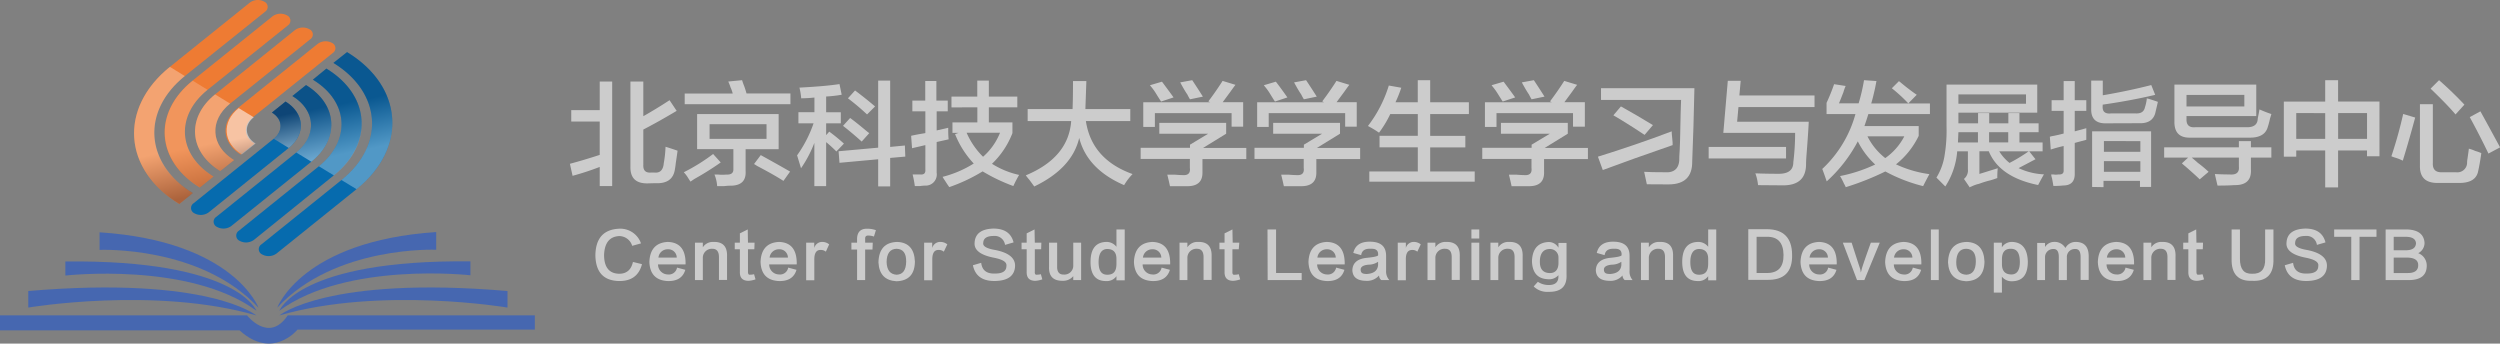 <svg xmlns="http://www.w3.org/2000/svg"
  xmlns:xlink="http://www.w3.org/1999/xlink" viewBox="0 0 635.72 87.38">
  <rect x="0" y="0" width="635.72" height="87.38" fill="#808080" stroke="none"/>
  <defs>
    <style>.cls-1{isolation:isolate;}.cls-2{fill:#ccc;}.cls-3{fill:#ee7b33;}.cls-4{opacity:0.55;fill:url(#linear-gradient);}.cls-10,.cls-11,.cls-12,.cls-4,.cls-5,.cls-6,.cls-7,.cls-9{mix-blend-mode:multiply;}.cls-11,.cls-12,.cls-5,.cls-7{opacity:0.3;}.cls-5{fill:url(#linear-gradient-2);}.cls-6{opacity:0.2;fill:url(#linear-gradient-3);}.cls-7{fill:url(#linear-gradient-4);}.cls-8{fill:#066bae;}.cls-9{opacity:0.6;fill:url(#linear-gradient-5);}.cls-10{opacity:0.4;fill:url(#linear-gradient-6);}.cls-11{fill:url(#linear-gradient-7);}.cls-12{fill:url(#linear-gradient-8);}.cls-13{fill:#4667b0;}</style>
    <linearGradient id="linear-gradient" x1="-804.59" y1="-34.49" x2="-806.5" y2="-46.75" gradientTransform="matrix(1, -0.07, 0.07, 1, 869.02, 25.88)" gradientUnits="userSpaceOnUse">
      <stop offset="0" stop-color="#142c50"/>
      <stop offset="1" stop-color="#fff"/>
    </linearGradient>
    <linearGradient id="linear-gradient-2" x1="-811.1" y1="-33.78" x2="-813.01" y2="-46.05" xlink:href="#linear-gradient"/>
    <linearGradient id="linear-gradient-3" x1="-817.34" y1="-33.08" x2="-819.25" y2="-45.34" xlink:href="#linear-gradient"/>
    <linearGradient id="linear-gradient-4" x1="-823.58" y1="-32.38" x2="-825.49" y2="-44.64" xlink:href="#linear-gradient"/>
    <linearGradient id="linear-gradient-5" x1="2407.78" y1="-110.1" x2="2405.88" y2="-122.36" gradientTransform="matrix(-1, 0.07, -0.07, -1, 2465.51, -247.91)" xlink:href="#linear-gradient"/>
    <linearGradient id="linear-gradient-6" x1="2401.54" y1="-109.4" x2="2399.63" y2="-121.66" gradientTransform="matrix(-1, 0.07, -0.07, -1, 2465.51, -247.91)" xlink:href="#linear-gradient"/>
    <linearGradient id="linear-gradient-7" x1="2395.3" y1="-108.7" x2="2393.39" y2="-120.96" gradientTransform="matrix(-1, 0.07, -0.07, -1, 2465.51, -247.91)" xlink:href="#linear-gradient"/>
    <linearGradient id="linear-gradient-8" x1="2389.06" y1="-107.99" x2="2387.15" y2="-120.26" gradientTransform="matrix(-1, 0.07, -0.07, -1, 2465.51, -247.91)" xlink:href="#linear-gradient"/>
  </defs>
  <title>XYZX</title>
  <g class="cls-1">
    <g id="图层_2" data-name="图层 2">
      <g id="图层_1-2" data-name="图层 1">
        <path class="cls-2" d="M145.26,30.91V28h7.24V20.73h3.17V47.31H152.5V42.45a70.12,70.12,0,0,1-6.9,2.26l-.68-3.06q3.39-.9,7.58-2.26V30.91Zm19.46,15.72q-4.53.1-4.41-4.3V20.73h3.28v8.82q3.39-1.92,6.67-4.07l1.81,2.71q-4.75,2.83-8.48,4.75v8.94q-.12,2.15,1.92,2h.9c1.43.15,2.23-.64,2.38-2.38a29.41,29.41,0,0,0,.45-4.18c1.21.37,2.22.71,3.06,1-.08.61-.23,1.66-.46,3.17-.07.68-.15,1.21-.22,1.58q-.57,3.74-5,3.51Z"/>
        <path class="cls-2" d="M175.58,46.18c-.16-.23-.42-.64-.8-1.25a9.53,9.53,0,0,0-.9-1.13,47.94,47.94,0,0,0,7.46-4.64l1.93,2.15a74.28,74.28,0,0,1-6.68,4.19ZM174.11,26.5V23.78h12.21a8.07,8.07,0,0,0-.56-1.58,12.77,12.77,0,0,0-.57-1.47l3.51-.34c.07.22.18.56.34,1a20.65,20.65,0,0,1,.79,2.37H201V26.5Zm3.16,11.42V29H198v8.94H189.6v5.54c.15,2.42-1.06,3.66-3.62,3.74-.38,0-1,0-1.81.11h-1.81a9,9,0,0,0-.68-2.94h1a9.81,9.81,0,0,0,2,0c1.28.07,1.88-.42,1.81-1.47v-5Zm3.17-6.33v3.73h14.48V31.59ZM199.22,46q-2.26-1.47-6.56-3.73c-.38-.23-.68-.41-.91-.57l1.7-2.26q4.52,2.49,7.46,4.19Z"/>
        <path class="cls-2" d="M203.74,25a18.37,18.37,0,0,0-.45-2.72q6.68-.35,10.18-.9l.56,2.71a31.6,31.6,0,0,1-3.95.45v4h3.73v2.83h-3.73v3l.79-.9a45.18,45.18,0,0,1,3.73,3.05l-1.92,2a31.87,31.87,0,0,0-2.6-2.38v11.2h-3V36.34a30.33,30.33,0,0,1-3.39,6.44l-1-3.28a31.57,31.57,0,0,0,4.19-8.14h-3.85V28.53h4.07V24.8A31.81,31.81,0,0,1,203.74,25Zm9.73,16.4-.23-2.94,10.07-.91V20.5h3.05V37.36L230.1,37l.11,2.82-3.85.34v7.24h-3.05v-6.9ZM219.12,36q-2.37-2.14-4.75-4l1.81-2q1.69,1.24,4.53,3.62c-.08-.07,0,0,.34.23Zm1.36-6.9A59.53,59.53,0,0,0,215.62,25l1.81-2q3,2.27,5.09,4.07Z"/>
        <path class="cls-2" d="M232,28.31V25.59h3.28v-5h2.83v5H241v2.72h-2.82v4.86l2.94-.68c0,1.06,0,2,.11,2.94l-3.05.68v7.81a2.83,2.83,0,0,1-2.94,3.28,8.54,8.54,0,0,0-1.25.11h-1.36a27.5,27.5,0,0,0-.56-2.94h2c.9.07,1.31-.34,1.24-1.25V36.9l-3.39.79-.23-3.16c1-.23,2.26-.46,3.62-.68V28.31Zm9.95-1V24.57h6.56V20.5h2.94v4.07h7.24v2.72h-7.24v3.84h6v2.72a21.42,21.42,0,0,1-5.2,7.8,21.56,21.56,0,0,0,6.9,2.83,31.54,31.54,0,0,0-1.47,2.83,45.16,45.16,0,0,1-7.81-3.73,43.13,43.13,0,0,1-8.48,4c-.23-.31-.61-.87-1.13-1.7a8.1,8.1,0,0,1-.57-.91,27.63,27.63,0,0,0,7.92-3.39,23.62,23.62,0,0,1-4.75-7.47l.9-.33H242.2V31.13h6.33V27.29Zm12.33,6.45h-8.48a19.41,19.41,0,0,0,4.18,6.1A15.93,15.93,0,0,0,254.3,33.74Z"/>
        <path class="cls-2" d="M261.32,30.79V27.74h11.42c.07-1.66.11-4,.11-7.13h3.4L276,27.74h11.42v3.05H276.13Q277.6,40.53,288,44.26a14.66,14.66,0,0,0-2.15,2.82q-9.39-4.06-11.42-12Q272.63,42.79,263,47.42l-1.24-1.69a14.3,14.3,0,0,1-.91-1.14q10.86-4.52,11.54-13.8Z"/>
        <path class="cls-2" d="M290.05,40.41V37.58H302.6v-.79L307.24,34H294.8V31.25h17V34l-5.88,3.62h11v2.83H305.77v3.28q.11,3.62-3.85,3.62h-4.41c-.22-1.06-.45-2-.68-2.94h1.81c.83.07,1.47.11,1.93.11,1.5.15,2.18-.45,2-1.81V40.41Zm.67-8.14V26h17l-.45-.22c1.51-2,2.71-3.77,3.62-5.21l3.28,1c-.3.38-.72.95-1.25,1.7l-2,2.71h5.2v6.23h-2.94V28.76H293.67v3.51Zm4.53-6.45c-.3-.45-.76-1.17-1.36-2.15s-1.17-1.59-1.47-2l3.06-.9c1,1.35,2,2.68,2.94,4Zm7.35-.57a12.43,12.43,0,0,1-.68-1.24c-.38-.53-1-1.55-1.81-3.06l3.06-.56c.9,1.36,1.81,2.75,2.71,4.18Z"/>
        <path class="cls-2" d="M319,40.41V37.58h12.56v-.79L336.2,34H323.75V31.25h17V34l-5.88,3.62h11v2.83H334.73v3.28q.11,3.62-3.85,3.62h-4.41c-.23-1.06-.45-2-.68-2.94h1.81c.83.07,1.47.11,1.92.11,1.51.15,2.19-.45,2-1.81V40.41Zm.68-8.14V26h17l-.45-.22c1.5-2,2.71-3.77,3.62-5.21l3.28,1c-.31.38-.72.95-1.25,1.7l-2,2.71H345v6.23h-2.94V28.76H322.62v3.51Zm4.53-6.45c-.31-.45-.76-1.17-1.36-2.15s-1.17-1.59-1.47-2l3.05-.9c1.06,1.35,2,2.68,2.94,4Zm7.35-.57a12.43,12.43,0,0,1-.68-1.24c-.38-.53-1-1.55-1.81-3.06l3.05-.56c.91,1.36,1.81,2.75,2.72,4.18Z"/>
        <path class="cls-2" d="M350.67,33.74a26.37,26.37,0,0,0-2.82-1.7,32.5,32.5,0,0,0,5.31-10.29l3.17.56A33.74,33.74,0,0,1,354.86,26h5.66V20.39h3.16V26h9.84V29h-9.84v5.55h8.94v2.94h-8.94v6.11H375v2.6h-26.8v-2.6h12.33V37.47h-9.73V34.53h9.73V29h-7A27,27,0,0,1,350.67,33.74Z"/>
        <path class="cls-2" d="M376.92,40.41V37.58h12.55v-.79L394.11,34H381.67V31.25h17V34l-5.88,3.62h11v2.83H392.64v3.28q.11,3.62-3.85,3.62h-4.41c-.22-1.06-.45-2-.68-2.94h1.81c.83.07,1.47.11,1.93.11,1.5.15,2.18-.45,2-1.81V40.41Zm.68-8.14V26h17l-.45-.22c1.51-2,2.71-3.77,3.62-5.21l3.28,1c-.3.38-.72.95-1.24,1.7l-2,2.71h5.2v6.23H400V28.76H380.54v3.51Zm4.52-6.45c-.3-.45-.75-1.17-1.36-2.15s-1.17-1.59-1.47-2l3.06-.9c1,1.35,2,2.68,2.94,4Zm7.35-.57a12.43,12.43,0,0,1-.68-1.24c-.37-.53-1-1.55-1.81-3.06l3.06-.56c.9,1.36,1.81,2.75,2.71,4.18Z"/>
        <path class="cls-2" d="M407.57,43.24l-1.24-3.4q9.5-2.94,18.77-6.44c0,.3,0,.86.12,1.69s.11,1.51.11,1.81Q414.82,40.53,407.57,43.24Zm11.2,3.62c-.23-1.06-.45-2.12-.68-3.17,1.21.08,2.9.11,5.09.11,2.71.23,4-1.09,3.85-4,.15-2,.26-5.61.34-11,.07-1.58.11-2.71.11-3.39H407.12V22.42h23.75Q430.65,33,430.31,41q.1,5.88-6,5.89ZM418.2,34.3l-2.94-1.92q-3.39-2.15-5-3.06l1.92-2.26q4.29,2.39,8.14,4.75Z"/>
        <path class="cls-2" d="M434.49,40.3V37.36h19.68V40.3Zm12.56,6.78a12.19,12.19,0,0,0-.68-3c1.81.07,3.69.11,5.65.11q4,.12,4-2.94a62.37,62.37,0,0,0,.46-7.46H438.22l1.14-13.24h3.28l-.34,3.73h19.11v2.94H442.07l-.34,3.74h18.21q-.1,2.49-.56,8.37-.12,1.59-.12,2.37c0,3.7-2,5.51-6.11,5.43Z"/>
        <path class="cls-2" d="M464.47,29V26.16a50,50,0,0,0,1.92-4.75l2.94.45a11.67,11.67,0,0,0-.57,1.58c-.52,1.36-.9,2.3-1.13,2.83h5A47.4,47.4,0,0,0,474,20.39l3.16.22-.33,1.7q-.57,2.61-1,4h14.93V29H475.1c-.3,1-.64,2-1,3.06h13.8v2.49a20.69,20.69,0,0,1-5.77,7.24,29.09,29.09,0,0,0,8.49,2.49c-.61,1.13-1.14,2.14-1.59,3.05a40.93,40.93,0,0,1-9.61-3.73,69.15,69.15,0,0,1-10.07,4,5.71,5.71,0,0,0-.45-.91,17.14,17.14,0,0,0-1-1.92,38.38,38.38,0,0,0,8.94-2.94,20.21,20.21,0,0,1-4.42-5.89,36.88,36.88,0,0,1-7.91,10.18c-.31-.9-.68-2-1.13-3.16A29.86,29.86,0,0,0,471.82,29Zm19.79,5.66h-9.39a16.17,16.17,0,0,0,4.53,5.54A15.4,15.4,0,0,0,484.26,34.64Zm1-8.37a40.36,40.36,0,0,0-4.19-3.85l1.81-1.81,1.81,1.47c1.29,1,2.19,1.66,2.72,2Z"/>
        <path class="cls-2" d="M494.67,47.42l-2.26-2.26a15,15,0,0,0,2-5.2,38.42,38.42,0,0,0,.57-7.81V21.52h23.07v7.13H498v2.71h5v-2.6h2.83v2.6h4.87v-2.6h2.82v2.6h4.87v2.26h-4.87v2.6h5.89v2.27h-3.4l1.59,2-4.3,2.26a17,17,0,0,0,6.45,1.59c-.61,1.05-1.1,2-1.48,2.71q-9.84-2-12.55-8.59h-2.38v5.77L508,42.78a22.79,22.79,0,0,0-.11,2.49c-.38.15-.94.34-1.7.57a25,25,0,0,0-2.94.9,8.65,8.65,0,0,0-1.92.68,1.13,1.13,0,0,0-.45.23l-1.47-2.15a2.77,2.77,0,0,0,1-2.49V38.49h-2.72A19.16,19.16,0,0,1,494.67,47.42ZM498,33.62l-.12,2.6h5.09v-2.6ZM498,24v2.37h17.19V24Zm7.8,9.61v2.6h4.87v-2.6ZM511,41.43a42.23,42.23,0,0,0,4.86-2.94h-7.47A11.35,11.35,0,0,0,511,41.43Z"/>
        <path class="cls-2" d="M521.7,28.19V25.48h3.06V20.61h2.82v4.87h2.94v2.71h-2.94V33.4l2.94-.8v2.95l-2.94.79V44q.12,3.16-2.94,3.17a22.53,22.53,0,0,1-2.49.11c-.07-.45-.18-1.1-.34-1.92a5,5,0,0,1-.22-1h.56a3.74,3.74,0,0,0,1.25,0c1,.07,1.43-.3,1.36-1.13V37.13a33.11,33.11,0,0,0-3.28.9l-.23-3.28a1.59,1.59,0,0,0,.45-.11c.91-.15,1.92-.38,3.06-.68V28.19Zm13.91,3.17c-2.64.08-3.92-1.17-3.84-3.73V20.5h2.94v3.73q6.56-1.12,12.33-2.6l1,2.49q-6.22,1.47-13.35,2.49v.23c-.15,1.51.56,2.18,2.15,2h6.22c1.36.08,2.15-.45,2.38-1.58a10.78,10.78,0,0,0,.45-2V25c.83.22,1.77.52,2.83.9-.23,1.06-.46,2-.68,2.94q-.79,2.61-4.08,2.49ZM532,47.54V33.4h15V47.54h-2.83V46h-9.27v1.59Zm3-11.66V38.6h9.27V35.88Zm0,5.09v2.72h9.27V41Z"/>
        <path class="cls-2" d="M550.32,40.07v-2.6h19V35.88h3.06v1.59h5.2v2.6h-5.2v3q.23,4.08-4.19,4c-1.06.08-2.49.12-4.3.12-.22-.91-.45-1.89-.68-2.94,1.14.07,2.38.11,3.74.11q2.59.23,2.37-2V40.07h-12c.38.3.91.75,1.59,1.36a29.79,29.79,0,0,1,2.71,2.26l-2.26,1.92q-1-1-3.62-3.28c-.45-.37-.76-.64-.91-.79l1.59-1.47ZM557,35q-4.18.12-4.07-4.19V21.52h20.81v8H556v.68c-.07,1.58.68,2.3,2.27,2.15h12.89q2.72.1,2.94-1.92a4.62,4.62,0,0,1,.12-.8c.15-.75.26-1.35.34-1.81A31.47,31.47,0,0,0,577.58,29c-.08.31-.19.68-.34,1.14a20.69,20.69,0,0,1-.57,2.15c-.52,1.88-2.14,2.79-4.86,2.71Zm-1-10.86v2.94h14.71V24.12Z"/>
        <path class="cls-2" d="M580.75,39.84v-14h10.52V20.39h3.28v5.43h10.52V39.73H601.9V38.26h-7.35v9.39h-3.28V38.26h-7.36v1.58Zm3.16-11.08v6.56h7.36V28.76Zm18,0h-7.35v6.56h7.35Z"/>
        <path class="cls-2" d="M611,40.86a10.8,10.8,0,0,0-2-.79,7.19,7.19,0,0,1-.9-.34,109,109,0,0,0,3-10.75l3.05.91Q612.64,35.54,611,40.86Zm9,5.66q-4.75.1-4.64-4.41V26.5h3.28V41.43c-.08,1.66.72,2.45,2.37,2.37h3.51a2.48,2.48,0,0,0,2.83-2.26c0-.23,0-.64.11-1.24.15-1.06.27-1.89.34-2.49a7.64,7.64,0,0,1,1.58.56,11.42,11.42,0,0,1,1.59.57c-.23,1.66-.49,3.17-.79,4.52q-.57,3.16-5.09,3.06Zm4.41-17.42q-2-2.38-6.34-6.56l2.15-2.15a88,88,0,0,1,6.45,6.22Zm8.37,9.95q-2-4.19-4.75-9.27l2.71-1.47q2,3.61,5,9.16Z"/>
        <path class="cls-3" d="M61.25,39.3c-4.85-3-5.22-8.25-.81-11.79L80.79,11.15a3.42,3.42,0,0,1,3.65-.23,1.46,1.46,0,0,1,.17,2.56L64.27,29.84c-2.5,2-2.29,5,.46,6.67Z"/>
        <path class="cls-3" d="M56,43.49C48,38.61,47.41,29.87,54.69,24L75,7.65a3.42,3.42,0,0,1,3.65-.23A1.46,1.46,0,0,1,78.87,10L58.52,26.34c-5.37,4.32-4.92,10.76,1,14.36Z"/>
        <path class="cls-3" d="M50.82,47.69c-11.19-6.82-12-19-1.87-27.18L69.3,4.15A3.42,3.42,0,0,1,73,3.92a1.46,1.46,0,0,1,.17,2.56L52.78,22.84c-8.25,6.63-7.56,16.52,1.52,22.05Z"/>
        <path class="cls-3" d="M45.61,51.88C31.25,43.13,30.17,27.49,43.2,17L63.55.65A3.42,3.42,0,0,1,67.2.42,1.47,1.47,0,0,1,67.38,3L47,19.34c-11.12,8.94-10.2,22.28,2,29.75Z"/>
        <path class="cls-4" d="M64.53,29.82,60.7,27.49c-4.41,3.54-4,8.83.81,11.79L65,36.49C62.24,34.81,62,31.82,64.53,29.82Z"/>
        <path class="cls-5" d="M58.52,26.34,54.69,24C47.41,29.87,48,38.61,56,43.49l3.47-2.79C53.6,37.1,53.15,30.66,58.52,26.34Z"/>
        <path class="cls-6" d="M52.78,22.84,49,20.51c-10.16,8.17-9.32,20.36,1.87,27.18l3.48-2.8C45.22,39.36,44.53,29.47,52.78,22.84Z"/>
        <path class="cls-7" d="M47,19.34,43.2,17c-13,10.48-12,26.12,2.41,34.87l3.47-2.79C36.83,41.62,35.91,28.28,47,19.34Z"/>
        <path class="cls-8" d="M72.61,25.82c4.86,3,5.22,8.25.81,11.8L53.07,54a3.4,3.4,0,0,1-3.65.23,1.47,1.47,0,0,1-.17-2.56L69.6,35.28c2.49-2,2.28-5-.46-6.66Z"/>
        <path class="cls-8" d="M77.82,21.63c8,4.89,8.63,13.63,1.35,19.49L58.82,57.47a3.4,3.4,0,0,1-3.65.23A1.46,1.46,0,0,1,55,55.14L75.34,38.78c5.37-4.31,4.92-10.75-1-14.36Z"/>
        <path class="cls-8" d="M83,17.44c11.19,6.82,12,19,1.87,27.17L64.57,61a3.42,3.42,0,0,1-3.66.23,1.47,1.47,0,0,1-.17-2.56L81.09,42.28c8.24-6.62,7.56-16.52-1.52-22Z"/>
        <path class="cls-8" d="M88.25,13.25c14.36,8.74,15.44,24.39,2.41,34.86L70.31,64.47a3.4,3.4,0,0,1-3.65.23,1.46,1.46,0,0,1-.18-2.56L86.83,45.78C98,36.84,97,23.5,84.78,16Z"/>
        <path class="cls-9" d="M69.6,35.28l3.82,2.34c4.41-3.55,4-8.84-.81-11.8l-3.47,2.8C71.88,30.29,72.09,33.28,69.6,35.28Z"/>
        <path class="cls-10" d="M75.34,38.78l3.83,2.34c7.28-5.86,6.68-14.6-1.35-19.49l-3.47,2.79C80.26,28,80.71,34.47,75.34,38.78Z"/>
        <path class="cls-11" d="M81.09,42.28l3.82,2.33C95.07,36.45,94.23,24.26,83,17.44l-3.47,2.79C88.65,25.76,89.33,35.66,81.09,42.28Z"/>
        <path class="cls-12" d="M86.83,45.78l3.83,2.33c13-10.47,12-26.12-2.41-34.86L84.78,16C97,23.5,98,36.84,86.83,45.78Z"/>
        <path class="cls-13" d="M25.32,59.07c34.2,2.26,40.42,19.2,40.42,19.2C51.07,62.41,25.32,63.54,25.32,63.54Z"/>
        <path class="cls-13" d="M16.62,66.49C60.26,66,65.19,79,65.19,79c-17.12-12.52-48.57-8.93-48.57-8.93Z"/>
        <path class="cls-13" d="M7.19,74c45.89-3.91,58,6.21,58,6.21-25.74-7.45-58-2-58-2Z"/>
        <path class="cls-13" d="M0,80.19V84H60.91c8.43,7.66,14.75-.19,14.75-.19H136V80.19H73.17c-4.79,7.18-10.35,0-10.35,0Z"/>
        <path class="cls-13" d="M110.92,59C76.72,61.3,70.5,78.24,70.5,78.24c14.67-15.86,40.42-14.73,40.42-14.73Z"/>
        <path class="cls-13" d="M119.62,66.46C76,66,71.05,79,71.05,79,88.17,66.45,119.62,70,119.62,70Z"/>
        <path class="cls-13" d="M129.05,74c-45.89-3.91-58,6.21-58,6.21,25.74-7.45,58-2,58-2Z"/>
        <path class="cls-2" d="M163,61.89l-2.24.62a3.47,3.47,0,0,0-3.3-2.48c-2.44.12-3.73,1.72-3.85,4.79,0,3.11,1.28,4.7,3.73,4.79q2.93.06,3.61-3l2.3.56q-1.12,4.35-5.85,4.29-5.91-.12-6-6.59.12-6.54,6.22-6.72A5.58,5.58,0,0,1,163,61.89Z"/>
        <path class="cls-2" d="M172.16,68.05l2.11.56q-.87,2.92-4.42,2.86c-3-.12-4.6-1.74-4.72-4.85.12-3.23,1.68-4.94,4.66-5.1q4.43.12,4.54,5.16v.56h-7a2.52,2.52,0,0,0,2.49,2.55A2.11,2.11,0,0,0,172.16,68.05Zm-2.37-4.66a2.34,2.34,0,0,0-2.36,2.11h4.66A2.14,2.14,0,0,0,169.79,63.39Z"/>
        <path class="cls-2" d="M184.88,65.19v6h-2.06V65.38c0-1.41-.56-2.12-1.68-2.12a2.29,2.29,0,0,0-2.42,2.18v5.78h-2V61.71h2v1.18a3,3,0,0,1,2.67-1.37Q185,61.4,184.88,65.19Z"/>
        <path class="cls-2" d="M191.75,69.73l.37,1.31a6.77,6.77,0,0,1-1.74.37c-1.53,0-2.28-.73-2.24-2.3V63.39h-1.3V61.71h1.3V59.34l2-1,.06,3.36h1.68l-.06,1.68h-1.62v5.66c0,.62.15.89.56.81A4.22,4.22,0,0,0,191.75,69.73Z"/>
        <path class="cls-2" d="M200.43,68.05l2.11.56q-.87,2.92-4.41,2.86-4.55-.18-4.73-4.85c.12-3.23,1.68-4.94,4.66-5.1q4.42.12,4.54,5.16v.56h-7a2.52,2.52,0,0,0,2.49,2.55A2.11,2.11,0,0,0,200.43,68.05Zm-2.37-4.66a2.35,2.35,0,0,0-2.36,2.11h4.66A2.14,2.14,0,0,0,198.06,63.39Z"/>
        <path class="cls-2" d="M210.85,62.14,210,64a1.94,1.94,0,0,0-1.31-.44q-1.68-.06-1.62,2.61v5.1H205V61.71h2.05v1.36a2.08,2.08,0,0,1,1.87-1.55A2.8,2.8,0,0,1,210.85,62.14Z"/>
        <path class="cls-2" d="M220,60.77v.94h1.93l-.07,1.74H220v7.77h-2.05V63.45H216.5V61.71h1.44v-.88c0-1.78.87-2.67,2.48-2.67a6.59,6.59,0,0,1,2.31.37l-.5,1.62a4.29,4.29,0,0,0-1.37-.25Q219.93,59.84,220,60.77Z"/>
        <path class="cls-2" d="M228.17,61.52q4.29.18,4.48,5-.06,4.84-4.67,5c-2.9-.16-4.44-1.76-4.6-4.79Q223.5,61.64,228.17,61.52ZM228,69.86q2.37-.08,2.43-3.3T228,63.26q-2.49.06-2.55,3.36Q225.55,69.72,228,69.86Z"/>
        <path class="cls-2" d="M240.89,62.14,240,64a1.92,1.92,0,0,0-1.31-.44q-1.68-.06-1.62,2.61v5.1H235V61.71h2.05v1.36A2.09,2.09,0,0,1,239,61.52,2.8,2.8,0,0,1,240.89,62.14Z"/>
        <path class="cls-2" d="M257.74,61.64l-2.17.63A2.64,2.64,0,0,0,252.71,60c-1.75,0-2.64.58-2.68,1.75-.17.83.81,1.43,2.92,1.8q5.3,1,5.17,4.17c-.13,2.4-1.81,3.65-5,3.73s-5.14-1.2-5.72-4l2.11-.62c.21,1.9,1.39,2.82,3.55,2.73,1.9,0,2.86-.64,2.86-1.92.16-1-.91-1.66-3.24-2.12-3.36-.66-5-1.93-4.85-3.79.13-2.33,1.74-3.53,4.85-3.61Q256.87,58.16,257.74,61.64Z"/>
        <path class="cls-2" d="M264.68,69.73l.37,1.31a6.77,6.77,0,0,1-1.74.37c-1.53,0-2.28-.73-2.24-2.3V63.39h-1.3V61.71h1.3V59.34l2-1,.07,3.36h1.67l-.06,1.68h-1.61v5.66c-.05.62.14.89.56.81A4.2,4.2,0,0,0,264.68,69.73Z"/>
        <path class="cls-2" d="M272.92,61.71h2v9.51h-2v-1a3.31,3.31,0,0,1-2.67,1.18q-3.62.06-3.49-3.55V61.71h2.06v6c-.05,1.45.53,2.15,1.74,2.11a2.25,2.25,0,0,0,2.36-2.17Z"/>
        <path class="cls-2" d="M283.9,58.35H286V71.29H283.9V70.23a3,3,0,0,1-2.67,1.24c-2.62,0-3.92-1.66-3.92-4.85q0-5.1,4.16-5.1a3.13,3.13,0,0,1,2.43,1.24Zm0,8.71V65.81c0-1.62-.79-2.45-2.24-2.49s-2.3,1.06-2.3,3.3.72,3.28,2.3,3.24S283.9,68.92,283.9,67.06Z"/>
        <path class="cls-2" d="M295.38,68.05l2.11.56q-.87,2.92-4.41,2.86-4.54-.18-4.73-4.85c.12-3.23,1.68-4.94,4.66-5.1,2.95.08,4.46,1.8,4.55,5.16v.56h-7A2.51,2.51,0,0,0,293,69.79,2.11,2.11,0,0,0,295.38,68.05ZM293,63.39a2.35,2.35,0,0,0-2.36,2.11h4.67A2.16,2.16,0,0,0,293,63.39Z"/>
        <path class="cls-2" d="M308.1,65.19v6h-2.05V65.38c0-1.41-.56-2.12-1.68-2.12a2.29,2.29,0,0,0-2.43,2.18v5.78h-2V61.71h2v1.18a3,3,0,0,1,2.67-1.37Q308.22,61.4,308.1,65.19Z"/>
        <path class="cls-2" d="M315,69.73l.37,1.31a6.77,6.77,0,0,1-1.74.37c-1.53,0-2.28-.73-2.24-2.3V63.39h-1.3V61.71h1.3V59.34l2-1,.07,3.36h1.68L315,63.39h-1.61v5.66c-.05.62.14.89.56.81A4.2,4.2,0,0,0,315,69.73Z"/>
        <path class="cls-2" d="M322.31,58.35h2.18V69.42H331v1.8h-8.65Z"/>
        <path class="cls-2" d="M339.76,68.05l2.11.56q-.87,2.92-4.41,2.86-4.54-.18-4.73-4.85c.12-3.23,1.68-4.94,4.66-5.1,2.95.08,4.46,1.8,4.55,5.16v.56h-7a2.51,2.51,0,0,0,2.48,2.55A2.11,2.11,0,0,0,339.76,68.05Zm-2.37-4.66A2.35,2.35,0,0,0,335,65.5h4.67A2.16,2.16,0,0,0,337.39,63.39Z"/>
        <path class="cls-2" d="M353.29,71.22h-2.05a1.49,1.49,0,0,1-.56-1.18,4,4,0,0,1-3.36,1.37q-3.3-.06-3.43-2.67c.05-1.87,1.27-2.93,3.68-3.18,1.7-.16,2.65-.37,2.86-.62.12-1.2-.5-1.76-1.87-1.68q-2.18-.12-2.43,1.62l-2-.56c.46-2,1.95-2.95,4.48-2.86s3.9,1.2,3.86,3.73V68.8A3.27,3.27,0,0,0,353.29,71.22Zm-2.86-3.79v-.87a4.25,4.25,0,0,1-2.43.74c-1.41.13-2.07.59-2,1.37s.5,1,1.62,1C349.37,69.54,350.3,68.8,350.43,67.43Z"/>
        <path class="cls-2" d="M361.28,62.14,360.41,64a1.92,1.92,0,0,0-1.31-.44c-1.12,0-1.66.83-1.61,2.61v5.1h-2.06V61.71h2.06v1.36a2.07,2.07,0,0,1,1.86-1.55A2.8,2.8,0,0,1,361.28,62.14Z"/>
        <path class="cls-2" d="M371.2,65.19v6h-2.05V65.38c0-1.41-.56-2.12-1.68-2.12A2.31,2.31,0,0,0,365,65.44v5.78h-2V61.71h2v1.18a3,3,0,0,1,2.68-1.37C370.12,61.44,371.29,62.66,371.2,65.19Z"/>
        <path class="cls-2" d="M374.16,58.35h2v2.3h-2Zm0,3.36h2v9.51h-2Z"/>
        <path class="cls-2" d="M387.19,65.19v6h-2.05V65.38c0-1.41-.56-2.12-1.68-2.12A2.29,2.29,0,0,0,381,65.44v5.78h-2V61.71h2v1.18a3,3,0,0,1,2.67-1.37Q387.32,61.4,387.19,65.19Z"/>
        <path class="cls-2" d="M396.3,61.77h2.05v8.09c.13,3-1.43,4.43-4.66,4.35A4.83,4.83,0,0,1,390,72.84l1.06-1.18a4.82,4.82,0,0,0,2.55.81c1.9.08,2.8-.75,2.67-2.49A3.15,3.15,0,0,1,393.56,71c-2.57-.13-3.92-1.66-4-4.61.12-3.11,1.53-4.72,4.23-4.85A2.86,2.86,0,0,1,396.3,63Zm0,5.1V65.5a2.13,2.13,0,0,0-2.18-2.18c-1.65,0-2.51,1.08-2.55,3.11s.83,2.91,2.37,3S396.3,68.57,396.3,66.87Z"/>
        <path class="cls-2" d="M415.15,71.22h-2a1.49,1.49,0,0,1-.56-1.18,4,4,0,0,1-3.36,1.37q-3.3-.06-3.43-2.67.08-2.8,3.67-3.18c1.71-.16,2.66-.37,2.87-.62.12-1.2-.5-1.76-1.87-1.68q-2.18-.12-2.43,1.62l-2-.56c.46-2,1.95-2.95,4.48-2.86s3.9,1.2,3.86,3.73V68.8A3.27,3.27,0,0,0,415.15,71.22Zm-2.86-3.79v-.87a4.28,4.28,0,0,1-2.43.74c-1.41.13-2.07.59-2,1.37s.5,1,1.62,1C411.23,69.54,412.16,68.8,412.29,67.43Z"/>
        <path class="cls-2" d="M425.44,65.19v6h-2.05V65.38c0-1.41-.56-2.12-1.68-2.12a2.31,2.31,0,0,0-2.43,2.18v5.78h-2V61.71h2v1.18A3,3,0,0,1,422,61.52Q425.58,61.4,425.44,65.19Z"/>
        <path class="cls-2" d="M434.37,58.35h2.05V71.29h-2.05V70.23a3,3,0,0,1-2.68,1.24q-3.92-.06-3.92-4.85,0-5.1,4.17-5.1a3.13,3.13,0,0,1,2.43,1.24Zm0,8.71V65.81c0-1.62-.79-2.45-2.24-2.49s-2.3,1.06-2.3,3.3.72,3.28,2.3,3.24S434.37,68.92,434.37,67.06Z"/>
        <path class="cls-2" d="M449.24,71.16h-4.67V58.28h4.79q6.28.07,6.35,6.47Q455.89,71.35,449.24,71.16Zm.06-10.95h-2.62v9.21h2.56q4.35.06,4.29-4.6T449.3,60.21Z"/>
        <path class="cls-2" d="M464.88,68.05l2.11.56q-.87,2.92-4.41,2.86-4.54-.18-4.73-4.85c.12-3.23,1.68-4.94,4.67-5.1q4.41.12,4.54,5.16v.56h-7a2.51,2.51,0,0,0,2.49,2.55A2.1,2.1,0,0,0,464.88,68.05Zm-2.36-4.66a2.36,2.36,0,0,0-2.37,2.11h4.67A2.15,2.15,0,0,0,462.52,63.39Z"/>
        <path class="cls-2" d="M475.73,61.71H478l-3.92,9.51h-1.86l-3.61-9.51h2.24c1,3.11,1.7,5.28,2.12,6.53a3.25,3.25,0,0,1,.18,1h.06a.87.87,0,0,1,.07-.25l.18-.74C473.85,67,474.61,64.82,475.73,61.71Z"/>
        <path class="cls-2" d="M486.4,68.05l2.12.56c-.58,2-2.06,2.9-4.42,2.86-3-.12-4.6-1.74-4.73-4.85.13-3.23,1.68-4.94,4.67-5.1,2.94.08,4.46,1.8,4.54,5.16v.56h-7A2.52,2.52,0,0,0,484,69.79,2.1,2.1,0,0,0,486.4,68.05ZM484,63.39a2.36,2.36,0,0,0-2.37,2.11h4.67A2.15,2.15,0,0,0,484,63.39Z"/>
        <path class="cls-2" d="M491,58.35H493V71.22H491Z"/>
        <path class="cls-2" d="M500.15,61.52q4.29.18,4.48,5-.06,4.84-4.67,5c-2.9-.16-4.44-1.76-4.6-4.79Q495.48,61.64,500.15,61.52ZM500,69.86q2.37-.08,2.43-3.3T500,63.26c-1.65,0-2.51,1.16-2.55,3.36S498.37,69.77,500,69.86Z"/>
        <path class="cls-2" d="M509.07,74.4H507V61.71h2.05v1.18a3,3,0,0,1,2.68-1.37q3.79.18,3.92,5c0,3.36-1.33,5-4.11,5a3.11,3.11,0,0,1-2.49-1.18Zm0-8.4v1.3c.05,1.62.81,2.45,2.31,2.49s2.28-1.05,2.24-3.29-.77-3.24-2.31-3.24S509.07,64.17,509.07,66Z"/>
        <path class="cls-2" d="M531.13,65.19v6h-2.06V65.38c0-1.46-.45-2.14-1.49-2.06a2,2,0,0,0-2,2.12v5.78h-2.05V65.38c0-1.46-.46-2.14-1.5-2.06a2.06,2.06,0,0,0-2,2.06v5.84h-2V61.77h2v1.06a2.65,2.65,0,0,1,2.18-1.31,3.15,3.15,0,0,1,3,1.55,2.91,2.91,0,0,1,2.49-1.55Q531.13,61.46,531.13,65.19Z"/>
        <path class="cls-2" d="M540.49,68.05l2.11.56q-.87,2.92-4.41,2.86-4.55-.18-4.73-4.85c.12-3.23,1.68-4.94,4.67-5.1q4.41.12,4.54,5.16v.56h-7a2.51,2.51,0,0,0,2.49,2.55A2.1,2.1,0,0,0,540.49,68.05Zm-2.36-4.66a2.36,2.36,0,0,0-2.37,2.11h4.67A2.15,2.15,0,0,0,538.13,63.39Z"/>
        <path class="cls-2" d="M553.21,65.19v6h-2.05V65.38c0-1.41-.56-2.12-1.68-2.12a2.29,2.29,0,0,0-2.43,2.18v5.78h-2V61.71h2v1.18a3,3,0,0,1,2.68-1.37Q553.33,61.4,553.21,65.19Z"/>
        <path class="cls-2" d="M560.08,69.73l.38,1.31a6.84,6.84,0,0,1-1.75.37c-1.53,0-2.28-.73-2.24-2.3V63.39h-1.3V61.71h1.3V59.34l2-1,.06,3.36h1.68l-.07,1.68h-1.61v5.66c0,.62.14.89.56.81A4.2,4.2,0,0,0,560.08,69.73Z"/>
        <path class="cls-2" d="M576,58.35h2.11v7.46c.13,3.9-1.68,5.77-5.41,5.6q-5.36.2-5.23-5.6V58.35h2.12v7.46c0,2.61,1,3.88,3.11,3.8q3.42.12,3.3-3.8Z"/>
        <path class="cls-2" d="M591.34,61.64l-2.18.63A2.63,2.63,0,0,0,586.3,60c-1.74,0-2.63.58-2.67,1.75-.17.83.8,1.43,2.92,1.8q5.3,1,5.16,4.17c-.12,2.4-1.8,3.65-5,3.73s-5.14-1.2-5.72-4l2.12-.62c.2,1.9,1.39,2.82,3.54,2.73,1.91,0,2.86-.64,2.86-1.92.17-1-.91-1.66-3.23-2.12-3.36-.66-5-1.93-4.85-3.79q.18-3.49,4.85-3.61Q590.47,58.16,591.34,61.64Z"/>
        <path class="cls-2" d="M604.31,60.21H600v11H597.9v-11h-4.35V58.35h10.76Z"/>
        <path class="cls-2" d="M612.49,71.22h-5.85V58.35h5.54q4.11.18,4.35,3.36a2.91,2.91,0,0,1-1.61,2.67,3.34,3.34,0,0,1,2.17,3.17Q617.09,71.22,612.49,71.22Zm-3.8-11v3.42h3.18q2.42-.06,2.49-1.8-.14-1.56-2.43-1.62Zm3.43,5.29h-3.43v3.92h3.61c1.74,0,2.62-.66,2.62-2S613.9,65.54,612.12,65.5Z"/>
      </g>
    </g>
  </g>
</svg>